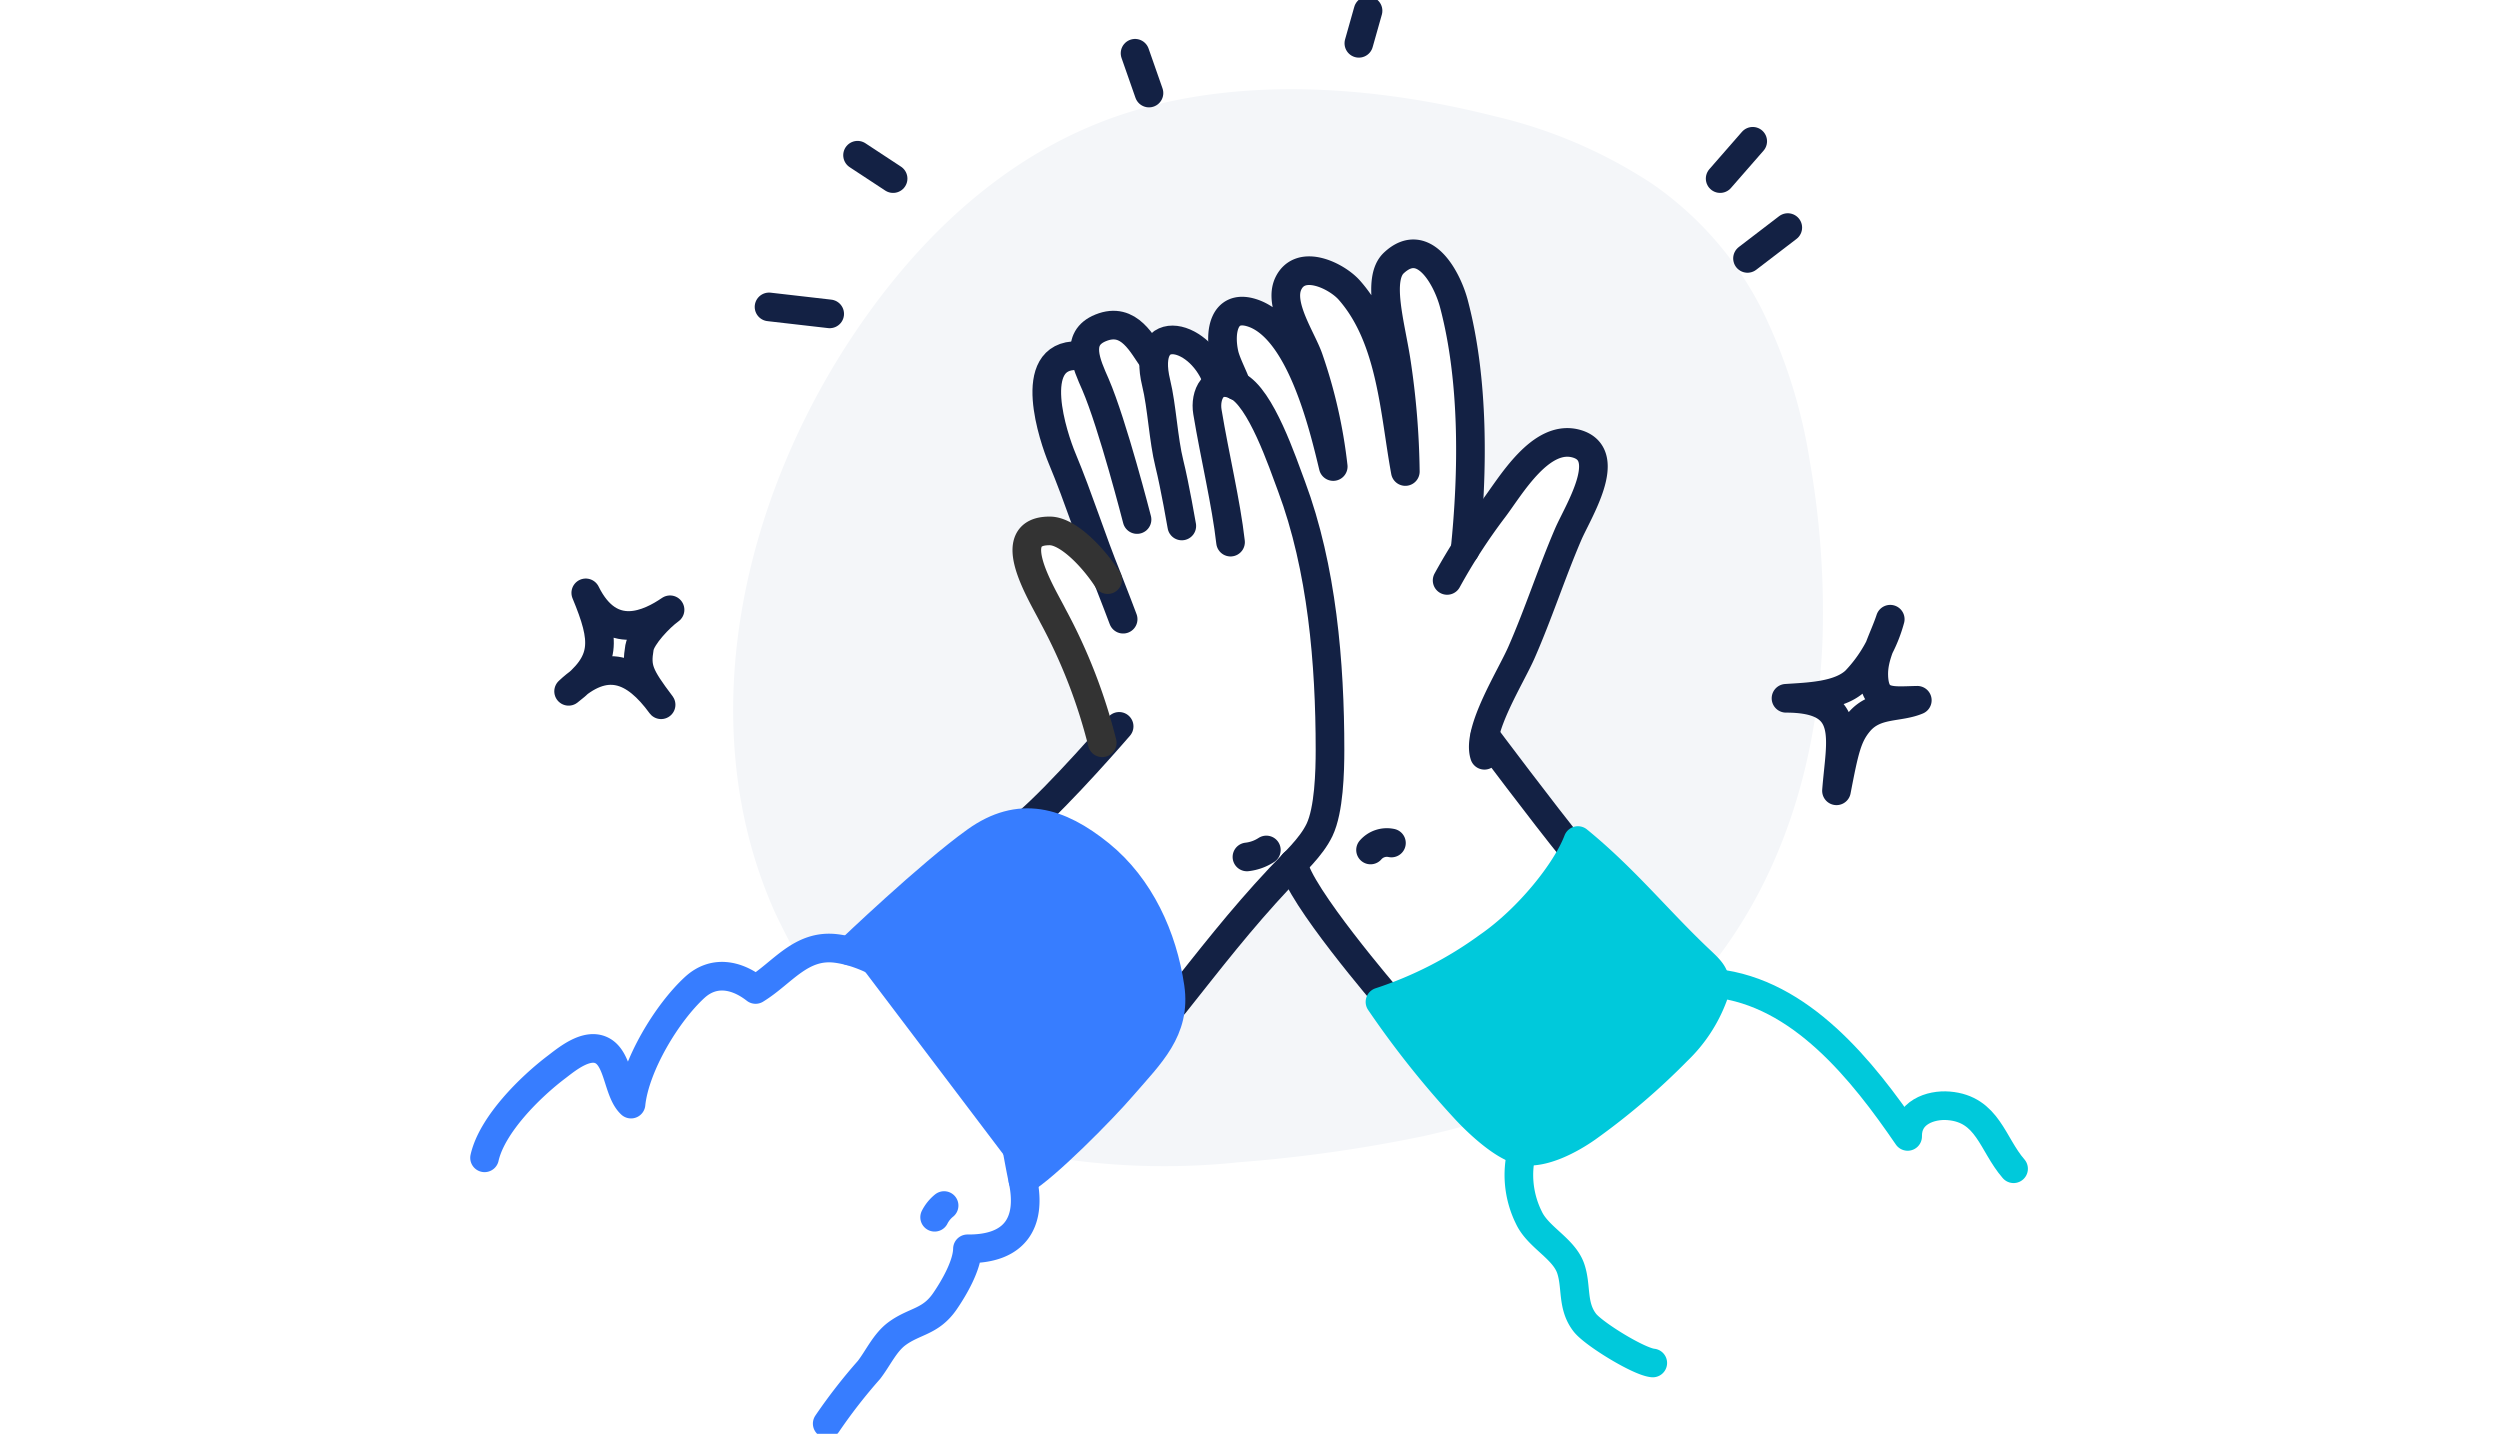 <svg xmlns="http://www.w3.org/2000/svg" xmlns:xlink="http://www.w3.org/1999/xlink" width="272" height="156" viewBox="0 0 272 156">
  <defs>
    <clipPath id="clip-path">
      <rect id="Rectangle_3274" data-name="Rectangle 3274" width="272" height="156" transform="translate(-0.171)" fill="#fff" stroke="#707070" stroke-width="1"/>
    </clipPath>
  </defs>
  <g id="Mask_Group_1" data-name="Mask Group 1" transform="translate(0.171)" clip-path="url(#clip-path)">
    <g id="hi-five" transform="translate(52.549 1.169)">
      <g id="BG" transform="translate(27.049 8.533)">
        <path id="Path_3614" data-name="Path 3614" d="M53.159,110.061a5.972,5.972,0,0,1,4.112-.974,9.331,9.331,0,0,1,1.461.3h0S67.5,101,72.5,97.427a9.454,9.454,0,0,1,5.573-2,100.44,100.44,0,0,0,8.17-8.414v-.3a59.069,59.069,0,0,0-5.357-13.8c-1.163-2.327-5.573-9.28-.352-9.253,1.948,0,4.68,2.787,6.3,5.3-1.813-4.518-3.084-8.63-4.978-13.175-.893-2.164-4-11.282,1.7-11.146h.812a2.5,2.5,0,0,1,1.677-3.03c3.138-1.272,4.545,1.867,5.763,3.571l.027.027c.3-4.085,5.519-2.246,7.007,2.408l.027.108a2.53,2.53,0,0,1,1.975.216c-.135-.649-1.082-2.354-1.326-3.436-.541-2.381-.081-5.384,2.841-4.572,5.411,1.515,7.954,12.391,9.009,16.774a54.9,54.9,0,0,0-2.624-11.633c-.73-2.191-3.409-5.925-2.245-8.306,1.353-2.732,5.276-.812,6.628.758,4.6,5.194,4.9,13.257,6.087,19.723a82.183,82.183,0,0,0-1-12.066c-.622-3.977-2.083-8.9-.243-10.632,3.3-3.084,5.817,1.786,6.547,4.518,2.137,8.224,2.083,18.1,1.19,26.73h0c.974-1.542,2-3.057,3.084-4.464,1.84-2.408,5.194-8.387,9.2-7.061,3.869,1.3,0,7.359-1.055,9.794-1.813,4.22-3.219,8.6-5.059,12.8-.893,2.056-3.382,6.114-4.031,9.09,0,0,6.412,8.576,9.6,12.445l.108.027a10.681,10.681,0,0,0,.46-1c4.87,3.977,8.306,8.224,12.58,12.337.676.676,1.217,1.136,1.623,1.569.189-.243.379-.46.541-.7,7.846-10.091,11.309-22.59,11.823-34.954a95.225,95.225,0,0,0-1.38-19.614,57.309,57.309,0,0,0-5.3-16.665,36.894,36.894,0,0,0-11.877-13.527,53.018,53.018,0,0,0-17.125-7.332c-12.688-3.219-27.108-4.383-39.77-.433C77.156,21.837,67.823,30.2,60.843,39.883,47.505,58.361,41.12,83.792,50.562,105.056,51.347,106.734,52.212,108.438,53.159,110.061Z" transform="translate(-46.066 -15.599)" fill="#f4f6f9"/>
        <path id="Path_3615" data-name="Path 3615" d="M148.018,180.87a102.945,102.945,0,0,1-9.171-11.552c.325-.108.649-.189.947-.3-1.542-1.786-9.956-11.8-10.362-14.772-.514.541-1.028,1.055-1.515,1.569-4.356,4.653-7.467,8.766-11.471,13.744l-.379.216c-.3,3.436-2.732,5.763-5.221,8.657a103.669,103.669,0,0,1-7.656,7.765,77.182,77.182,0,0,0,20.291.541,158,158,0,0,0,20.21-2.868c1.921-.433,3.869-.92,5.763-1.488C148.91,181.817,148.4,181.276,148.018,180.87Z" transform="translate(-68.473 -69.986)" fill="#f4f6f9"/>
      </g>
      <path id="Path_3616" data-name="Path 3616" d="M1.558,192.179c.812-3.6,4.951-7.71,7.9-9.929,1.19-.92,3.192-2.516,4.789-1.786,1.921.866,1.786,4.518,3.247,5.871.433-4.166,3.9-9.929,6.953-12.715,2.029-1.84,4.491-1.407,6.6.243,2.922-1.786,4.9-4.924,8.739-4.464,3.274.406,6.628,2.462,9.063,4.626,3.6,3.219,6.628,6.114,8.711,10.524,1.488,3.165,1.813,6.547,2.57,10.064,1,4.734-.974,7.521-6.033,7.467-.027,1.786-1.434,4.22-2.435,5.681-1.569,2.3-3.3,2.137-5.221,3.544-1.326.974-2.056,2.651-3.057,3.95a58.387,58.387,0,0,0-4.545,5.844" transform="translate(-1.558 -67.378)" fill="none" stroke="#377dff" stroke-linecap="round" stroke-linejoin="round" stroke-width="3.116"/>
      <path id="Path_3617" data-name="Path 3617" d="M82.133,216.73a3.88,3.88,0,0,1,1.028-1.272" transform="translate(-33.164 -85.463)" fill="none" stroke="#377dff" stroke-linecap="round" stroke-linejoin="round" stroke-width="3.116"/>
      <path id="Path_3618" data-name="Path 3618" d="M18.471,105.771c2.164,5.221,2.327,7.494-1.867,10.713,4.058-3.815,7.2-2.462,10.064,1.461-2.408-3.192-2.732-3.977-2.354-6.222.216-1.217,2.191-3.3,3.328-4.112C25.424,109.125,21.177,111.263,18.471,105.771Z" transform="translate(-7.46 -42.437)" fill="none" stroke="#132144" stroke-linecap="round" stroke-linejoin="round" stroke-width="3.116"/>
      <path id="Path_3619" data-name="Path 3619" d="M98.693,140.173c3.571-3.03,10.01-10.5,10.01-10.5" transform="translate(-39.66 -51.814)" fill="none" stroke="#132144" stroke-linecap="round" stroke-linejoin="round" stroke-width="3.116"/>
      <path id="Path_3620" data-name="Path 3620" d="M125.046,135.751c3.977-5.005,7.115-9.09,11.471-13.744,1.542-1.65,3.409-3.3,4.329-5.221,1.028-2.164,1.136-6.3,1.136-8.711,0-9.415-.866-19.777-4.193-28.677-.947-2.516-3.328-9.685-5.952-10.93-2.57-1.217-3.49,1.055-3.192,2.841.812,4.9,2.029,9.875,2.516,14.176" transform="translate(-49.998 -27.669)" fill="none" stroke="#132144" stroke-linecap="round" stroke-linejoin="round" stroke-width="3.116"/>
      <path id="Path_3621" data-name="Path 3621" d="M66.863,160.865s8.766-8.387,13.771-11.958c4.734-3.382,8.982-2.191,13.5,1.461,4.356,3.544,6.818,8.955,7.629,14.474.676,4.626-2.191,7.278-5.14,10.686-2.246,2.624-8.5,8.928-10.876,10.281" transform="translate(-27.175 -58.573)" fill="#377dff" stroke="#377dff" stroke-linecap="round" stroke-linejoin="round" stroke-width="3.116"/>
      <line id="Line_257" data-name="Line 257" x1="6.601" y1="0.758" transform="translate(30.95 32.222)" fill="none" stroke="#132144" stroke-linecap="round" stroke-linejoin="round" stroke-width="3.116"/>
      <line id="Line_258" data-name="Line 258" x1="3.869" y1="2.543" transform="translate(40.581 15.719)" fill="none" stroke="#132144" stroke-linecap="round" stroke-linejoin="round" stroke-width="3.116"/>
      <path id="Path_3622" data-name="Path 3622" d="M128.356,65.174c-1.7-5.411-8.441-7.034-6.737,0,.622,2.543.785,6.168,1.434,8.766.6,2.408,1.353,6.791,1.353,6.791" transform="translate(-48.546 -24.674)" fill="none" stroke="#132144" stroke-linecap="round" stroke-linejoin="round" stroke-width="3.116"/>
      <path id="Path_3623" data-name="Path 3623" d="M138.045,152.558a4.846,4.846,0,0,0,2.11-.758" transform="translate(-55.097 -60.492)" fill="none" stroke="#132144" stroke-linecap="round" stroke-linejoin="round" stroke-width="3.116"/>
      <path id="Path_3624" data-name="Path 3624" d="M116.51,61.7c-1.244-1.7-2.624-4.843-5.763-3.571-2.868,1.163-1.542,3.95-.568,6.168,1.867,4.329,4.518,14.69,4.518,14.69" transform="translate(-43.707 -23.631)" fill="none" stroke="#132144" stroke-linecap="round" stroke-linejoin="round" stroke-width="3.116"/>
      <path id="Path_3625" data-name="Path 3625" d="M160.17,151.267a2.348,2.348,0,0,1,2.273-.758" transform="translate(-63.775 -59.959)" fill="none" stroke="#132144" stroke-linecap="round" stroke-linejoin="round" stroke-width="3.116"/>
      <path id="Path_3626" data-name="Path 3626" d="M105.564,63.3c-5.708-.135-2.6,8.982-1.7,11.146,1.894,4.545,3.138,8.657,4.978,13.175.514,1.272,1.677,4.356,1.677,4.356" transform="translate(-41.04 -25.777)" fill="none" stroke="#132144" stroke-linecap="round" stroke-linejoin="round" stroke-width="3.116"/>
      <path id="Path_3627" data-name="Path 3627" d="M173.881,93.853a63.461,63.461,0,0,1,5.032-7.765c1.84-2.408,5.194-8.387,9.2-7.061,3.869,1.3,0,7.359-1.055,9.794-1.813,4.22-3.219,8.6-5.059,12.8-1.136,2.651-4.924,8.549-4.058,11.255" transform="translate(-69.154 -31.872)" fill="none" stroke="#132144" stroke-linecap="round" stroke-linejoin="round" stroke-width="3.116"/>
      <path id="Path_3628" data-name="Path 3628" d="M106.841,117.736a59.069,59.069,0,0,0-5.357-13.8c-1.163-2.327-5.573-9.28-.352-9.253,1.948,0,4.68,2.787,6.3,5.3" transform="translate(-39.638 -38.089)" fill="none" stroke="#333" stroke-linecap="round" stroke-linejoin="round" stroke-width="3.116"/>
      <path id="Path_3629" data-name="Path 3629" d="M160.055,77.307c.893-8.63.974-18.505-1.19-26.73-.7-2.732-3.246-7.6-6.547-4.518-1.867,1.731-.379,6.655.243,10.632a86.075,86.075,0,0,1,1,12.066c-1.19-6.466-1.488-14.5-6.087-19.723-1.353-1.542-5.276-3.49-6.628-.758-1.163,2.354,1.515,6.087,2.246,8.306a54.1,54.1,0,0,1,2.624,11.633c-1.055-4.383-3.6-15.259-9.009-16.774-2.922-.812-3.382,2.191-2.841,4.572.243,1.055,1.19,2.787,1.326,3.436" transform="translate(-53.381 -18.626)" fill="none" stroke="#132144" stroke-linecap="round" stroke-linejoin="round" stroke-width="3.116"/>
      <path id="Path_3630" data-name="Path 3630" d="M180.647,131.278s6.439,8.6,9.6,12.472" transform="translate(-71.808 -52.442)" fill="none" stroke="#132144" stroke-linecap="round" stroke-linejoin="round" stroke-width="3.116"/>
      <path id="Path_3631" data-name="Path 3631" d="M146.369,154.2c.46,3.3,10.335,14.772,10.335,14.772" transform="translate(-58.362 -61.435)" fill="none" stroke="#132144" stroke-linecap="round" stroke-linejoin="round" stroke-width="3.116"/>
      <path id="Path_3632" data-name="Path 3632" d="M187.053,205.665a10.434,10.434,0,0,0,.758,7.278c1,2.137,3.788,3.328,4.545,5.519.676,1.975.108,4.058,1.542,5.9.947,1.217,5.871,4.248,7.386,4.383" transform="translate(-74.183 -81.622)" fill="none" stroke="#00c9db" stroke-linecap="round" stroke-linejoin="round" stroke-width="3.116"/>
      <path id="Path_3633" data-name="Path 3633" d="M221.914,175.661c9.28,1,16.016,9.5,20.913,16.665-.054-2.6,2.489-3.49,4.464-3.328,4.275.352,4.734,4.166,7.061,6.845" transform="translate(-87.995 -69.852)" fill="none" stroke="#00c9db" stroke-linecap="round" stroke-linejoin="round" stroke-width="3.116"/>
      <path id="Path_3634" data-name="Path 3634" d="M173.63,161.634a42.2,42.2,0,0,1-11.769,6.033,100.555,100.555,0,0,0,9.171,11.552c1.353,1.488,4.248,4.247,6.277,4.626,2.273.433,5.33-1.244,7.061-2.462A74.139,74.139,0,0,0,194.191,173a15.876,15.876,0,0,0,3.923-5.952c.622-2.354-.162-2.678-2.137-4.6-4.247-4.112-7.71-8.36-12.58-12.337C182.125,153.464,177.985,158.631,173.63,161.634Z" transform="translate(-64.439 -59.829)" fill="#00c9db" stroke="#00c9db" stroke-linecap="round" stroke-linejoin="round" stroke-width="3.116"/>
      <path id="Path_3635" data-name="Path 3635" d="M245.892,110.489A15.553,15.553,0,0,1,242.1,117.2c-1.786,1.677-5.194,1.731-7.548,1.894,7.44,0,5.925,4.41,5.492,10.064.866-4.491,1.19-6.006,2.516-7.548,1.759-2,4.22-1.434,6.277-2.3-2.814.054-4.626.433-4.734-2.651C244.025,114.466,245.189,112.627,245.892,110.489Z" transform="translate(-92.954 -44.288)" fill="none" stroke="#132144" stroke-linecap="round" stroke-linejoin="round" stroke-width="3.116"/>
      <line id="Line_259" data-name="Line 259" y1="3.355" x2="4.383" transform="translate(137.408 23.591)" fill="none" stroke="#132144" stroke-linecap="round" stroke-linejoin="round" stroke-width="3.116"/>
      <line id="Line_260" data-name="Line 260" y1="4.058" x2="3.544" transform="translate(134.432 14.203)" fill="none" stroke="#132144" stroke-linecap="round" stroke-linejoin="round" stroke-width="3.116"/>
      <line id="Line_261" data-name="Line 261" y1="3.544" x2="1.001" transform="translate(95.123 0)" fill="none" stroke="#132144" stroke-linecap="round" stroke-linejoin="round" stroke-width="3.116"/>
      <line id="Line_262" data-name="Line 262" x1="1.515" y1="4.329" transform="translate(70.774 4.626)" fill="none" stroke="#132144" stroke-linecap="round" stroke-linejoin="round" stroke-width="3.116"/>
    </g>
  </g>
</svg>
